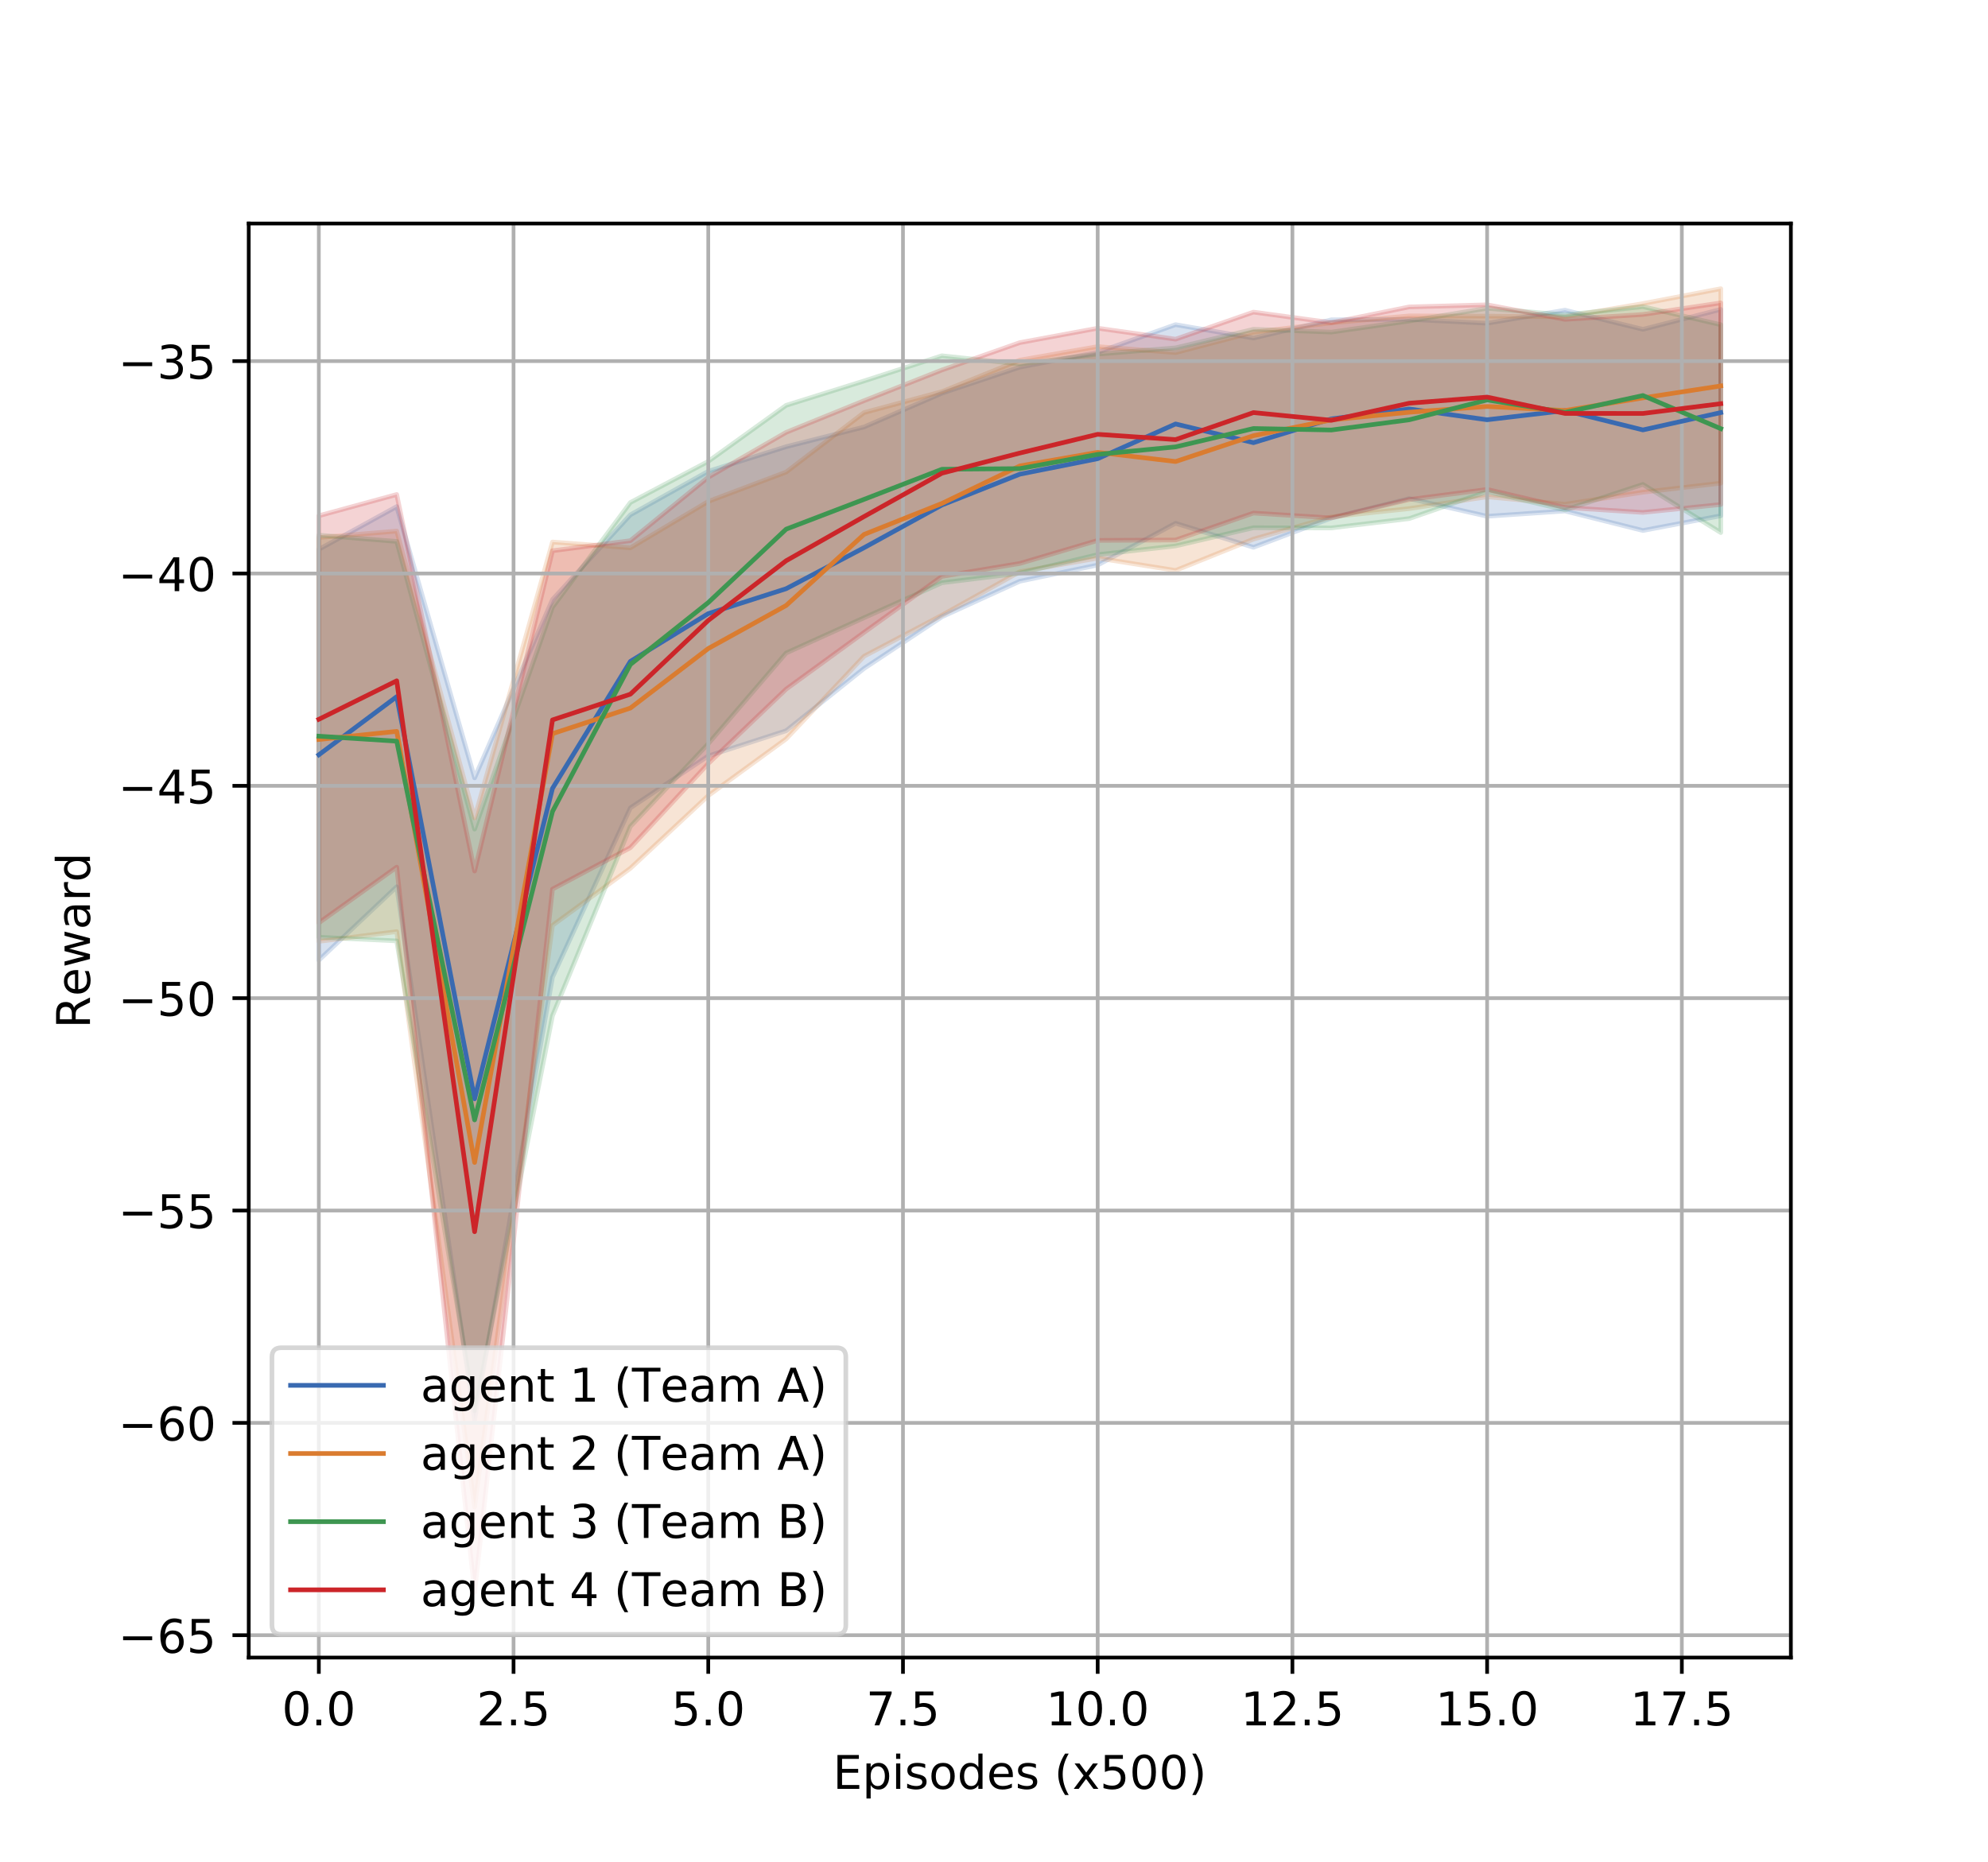 <?xml version="1.0" encoding="utf-8" standalone="no"?>
<!DOCTYPE svg PUBLIC "-//W3C//DTD SVG 1.1//EN"
  "http://www.w3.org/Graphics/SVG/1.1/DTD/svg11.dtd">
<!-- Created with matplotlib (http://matplotlib.org/) -->
<svg height="401pt" version="1.1" viewBox="0 0 428 401" width="428pt" xmlns="http://www.w3.org/2000/svg" xmlns:xlink="http://www.w3.org/1999/xlink">
 <defs>
  <style type="text/css">
*{stroke-linecap:butt;stroke-linejoin:round;}
  </style>
 </defs>
 <g id="figure_1">
  <g id="patch_1">
   <path d="M 0 401.04 
L 428.4 401.04 
L 428.4 0 
L 0 0 
z
" style="fill:#ffffff;"/>
  </g>
  <g id="axes_1">
   <g id="patch_2">
    <path d="M 53.55 356.926 
L 385.56 356.926 
L 385.56 48.125 
L 53.55 48.125 
z
" style="fill:#ffffff;"/>
   </g>
   <g id="PolyCollection_1">
    <defs>
     <path d="M 68.641 -282.743 
L 68.641 -194.268 
L 85.41 -210.1 
L 102.178 -95.31 
L 118.946 -190.6 
L 135.714 -227.075 
L 152.482 -238.259 
L 169.25 -243.688 
L 186.019 -257.095 
L 202.787 -268.226 
L 219.555 -275.88 
L 236.323 -279.369 
L 253.091 -288.363 
L 269.86 -283.187 
L 286.628 -289.493 
L 303.396 -293.683 
L 320.164 -289.866 
L 336.932 -291.006 
L 353.7 -286.801 
L 370.469 -289.979 
L 370.469 -334.418 
L 370.469 -334.418 
L 353.7 -330.123 
L 336.932 -334.249 
L 320.164 -331.438 
L 303.396 -332.266 
L 286.628 -332.182 
L 269.86 -328.242 
L 253.091 -331.136 
L 236.323 -325.171 
L 219.555 -321.979 
L 202.787 -316.37 
L 186.019 -309.094 
L 169.25 -304.853 
L 152.482 -299.558 
L 135.714 -290.18 
L 118.946 -271.944 
L 102.178 -233.542 
L 85.41 -291.955 
L 68.641 -282.743 
z
" id="me13b390992" style="stroke:#396ab1;stroke-opacity:0.2;"/>
    </defs>
    <g clip-path="url(#p56d05c4c39)">
     <use style="fill:#396ab1;fill-opacity:0.2;stroke:#396ab1;stroke-opacity:0.2;" x="0" xlink:href="#me13b390992" y="401.04"/>
    </g>
   </g>
   <g id="PolyCollection_2">
    <defs>
     <path d="M 68.641 -285.28 
L 68.641 -198.327 
L 85.41 -200.434 
L 102.178 -76.545 
L 118.946 -201.776 
L 135.714 -214.06 
L 152.482 -229.713 
L 169.25 -241.928 
L 186.019 -259.723 
L 202.787 -268.561 
L 219.555 -277.93 
L 236.323 -280.864 
L 253.091 -278.202 
L 269.86 -284.949 
L 286.628 -289.735 
L 303.396 -291.524 
L 320.164 -294.067 
L 336.932 -292.462 
L 353.7 -295.05 
L 370.469 -297.001 
L 370.469 -338.879 
L 370.469 -338.879 
L 353.7 -335.675 
L 336.932 -332.83 
L 320.164 -332.969 
L 303.396 -333.02 
L 286.628 -331.521 
L 269.86 -329.502 
L 253.091 -325.112 
L 236.323 -326.41 
L 219.555 -323.495 
L 202.787 -316.708 
L 186.019 -312.194 
L 169.25 -299.389 
L 152.482 -293.065 
L 135.714 -283.074 
L 118.946 -284.328 
L 102.178 -224.895 
L 85.41 -286.677 
L 68.641 -285.28 
z
" id="mae8a36d001" style="stroke:#da7c30;stroke-opacity:0.2;"/>
    </defs>
    <g clip-path="url(#p56d05c4c39)">
     <use style="fill:#da7c30;fill-opacity:0.2;stroke:#da7c30;stroke-opacity:0.2;" x="0" xlink:href="#mae8a36d001" y="401.04"/>
    </g>
   </g>
   <g id="PolyCollection_3">
    <defs>
     <path d="M 68.641 -285.807 
L 68.641 -199.225 
L 85.41 -198.432 
L 102.178 -97.276 
L 118.946 -182.311 
L 135.714 -223.07 
L 152.482 -240.89 
L 169.25 -260.428 
L 186.019 -268.014 
L 202.787 -275.551 
L 219.555 -277.616 
L 236.323 -281.607 
L 253.091 -283.484 
L 269.86 -287.399 
L 286.628 -287.357 
L 303.396 -289.372 
L 320.164 -295.183 
L 336.932 -291.233 
L 353.7 -296.734 
L 370.469 -286.356 
L 370.469 -331.118 
L 370.469 -331.118 
L 353.7 -335.009 
L 336.932 -333.235 
L 320.164 -334.66 
L 303.396 -331.921 
L 286.628 -329.531 
L 269.86 -330.135 
L 253.091 -326.138 
L 236.323 -324.787 
L 219.555 -322.645 
L 202.787 -324.435 
L 186.019 -319.007 
L 169.25 -313.763 
L 152.482 -301.691 
L 135.714 -292.835 
L 118.946 -270.285 
L 102.178 -222.5 
L 85.41 -284.449 
L 68.641 -285.807 
z
" id="m7b7bf6be75" style="stroke:#3e9651;stroke-opacity:0.2;"/>
    </defs>
    <g clip-path="url(#p56d05c4c39)">
     <use style="fill:#3e9651;fill-opacity:0.2;stroke:#3e9651;stroke-opacity:0.2;" x="0" xlink:href="#m7b7bf6be75" y="401.04"/>
    </g>
   </g>
   <g id="PolyCollection_4">
    <defs>
     <path d="M 68.641 -289.978 
L 68.641 -202.32 
L 85.41 -214.318 
L 102.178 -58.151 
L 118.946 -209.585 
L 135.714 -218.499 
L 152.482 -236.618 
L 169.25 -252.649 
L 186.019 -264.857 
L 202.787 -276.926 
L 219.555 -279.707 
L 236.323 -284.67 
L 253.091 -284.758 
L 269.86 -290.558 
L 286.628 -289.512 
L 303.396 -293.476 
L 320.164 -295.651 
L 336.932 -291.761 
L 353.7 -290.693 
L 370.469 -292.404 
L 370.469 -335.822 
L 370.469 -335.822 
L 353.7 -333.328 
L 336.932 -332.274 
L 320.164 -335.409 
L 303.396 -334.955 
L 286.628 -331.559 
L 269.86 -333.835 
L 253.091 -328.003 
L 236.323 -330.369 
L 219.555 -327.264 
L 202.787 -321.371 
L 186.019 -314.755 
L 169.25 -307.941 
L 152.482 -298.271 
L 135.714 -284.619 
L 118.946 -282.45 
L 102.178 -213.475 
L 85.41 -294.559 
L 68.641 -289.978 
z
" id="mdde7253ce5" style="stroke:#cc2529;stroke-opacity:0.2;"/>
    </defs>
    <g clip-path="url(#p56d05c4c39)">
     <use style="fill:#cc2529;fill-opacity:0.2;stroke:#cc2529;stroke-opacity:0.2;" x="0" xlink:href="#mdde7253ce5" y="401.04"/>
    </g>
   </g>
   <g id="matplotlib.axis_1">
    <g id="xtick_1">
     <g id="line2d_1">
      <path clip-path="url(#p56d05c4c39)" d="M 68.641 356.926 
L 68.641 48.125 
" style="fill:none;stroke:#b0b0b0;stroke-linecap:square;stroke-width:0.8;"/>
     </g>
     <g id="line2d_2">
      <defs>
       <path d="M 0 0 
L 0 3.5 
" id="m2771e7a297" style="stroke:#000000;stroke-width:0.8;"/>
      </defs>
      <g>
       <use style="stroke:#000000;stroke-width:0.8;" x="68.641" xlink:href="#m2771e7a297" y="356.926"/>
      </g>
     </g>
     <g id="text_1">
      <!-- 0.0 -->
      <defs>
       <path d="M 31.781 66.406 
Q 24.172 66.406 20.328 58.906 
Q 16.5 51.422 16.5 36.375 
Q 16.5 21.391 20.328 13.891 
Q 24.172 6.391 31.781 6.391 
Q 39.453 6.391 43.281 13.891 
Q 47.125 21.391 47.125 36.375 
Q 47.125 51.422 43.281 58.906 
Q 39.453 66.406 31.781 66.406 
z
M 31.781 74.219 
Q 44.047 74.219 50.516 64.516 
Q 56.984 54.828 56.984 36.375 
Q 56.984 17.969 50.516 8.266 
Q 44.047 -1.422 31.781 -1.422 
Q 19.531 -1.422 13.062 8.266 
Q 6.594 17.969 6.594 36.375 
Q 6.594 54.828 13.062 64.516 
Q 19.531 74.219 31.781 74.219 
z
" id="DejaVuSans-30"/>
       <path d="M 10.688 12.406 
L 21 12.406 
L 21 0 
L 10.688 0 
z
" id="DejaVuSans-2e"/>
      </defs>
      <g transform="translate(60.69 371.524)scale(0.1 -0.1)">
       <use xlink:href="#DejaVuSans-30"/>
       <use x="63.623" xlink:href="#DejaVuSans-2e"/>
       <use x="95.41" xlink:href="#DejaVuSans-30"/>
      </g>
     </g>
    </g>
    <g id="xtick_2">
     <g id="line2d_3">
      <path clip-path="url(#p56d05c4c39)" d="M 110.562 356.926 
L 110.562 48.125 
" style="fill:none;stroke:#b0b0b0;stroke-linecap:square;stroke-width:0.8;"/>
     </g>
     <g id="line2d_4">
      <g>
       <use style="stroke:#000000;stroke-width:0.8;" x="110.562" xlink:href="#m2771e7a297" y="356.926"/>
      </g>
     </g>
     <g id="text_2">
      <!-- 2.5 -->
      <defs>
       <path d="M 19.188 8.297 
L 53.609 8.297 
L 53.609 0 
L 7.328 0 
L 7.328 8.297 
Q 12.938 14.109 22.625 23.891 
Q 32.328 33.688 34.812 36.531 
Q 39.547 41.844 41.422 45.531 
Q 43.312 49.219 43.312 52.781 
Q 43.312 58.594 39.234 62.25 
Q 35.156 65.922 28.609 65.922 
Q 23.969 65.922 18.812 64.312 
Q 13.672 62.703 7.812 59.422 
L 7.812 69.391 
Q 13.766 71.781 18.938 73 
Q 24.125 74.219 28.422 74.219 
Q 39.75 74.219 46.484 68.547 
Q 53.219 62.891 53.219 53.422 
Q 53.219 48.922 51.531 44.891 
Q 49.859 40.875 45.406 35.406 
Q 44.188 33.984 37.641 27.219 
Q 31.109 20.453 19.188 8.297 
z
" id="DejaVuSans-32"/>
       <path d="M 10.797 72.906 
L 49.516 72.906 
L 49.516 64.594 
L 19.828 64.594 
L 19.828 46.734 
Q 21.969 47.469 24.109 47.828 
Q 26.266 48.188 28.422 48.188 
Q 40.625 48.188 47.75 41.5 
Q 54.891 34.812 54.891 23.391 
Q 54.891 11.625 47.562 5.094 
Q 40.234 -1.422 26.906 -1.422 
Q 22.312 -1.422 17.547 -0.641 
Q 12.797 0.141 7.719 1.703 
L 7.719 11.625 
Q 12.109 9.234 16.797 8.062 
Q 21.484 6.891 26.703 6.891 
Q 35.156 6.891 40.078 11.328 
Q 45.016 15.766 45.016 23.391 
Q 45.016 31 40.078 35.438 
Q 35.156 39.891 26.703 39.891 
Q 22.75 39.891 18.812 39.016 
Q 14.891 38.141 10.797 36.281 
z
" id="DejaVuSans-35"/>
      </defs>
      <g transform="translate(102.61 371.524)scale(0.1 -0.1)">
       <use xlink:href="#DejaVuSans-32"/>
       <use x="63.623" xlink:href="#DejaVuSans-2e"/>
       <use x="95.41" xlink:href="#DejaVuSans-35"/>
      </g>
     </g>
    </g>
    <g id="xtick_3">
     <g id="line2d_5">
      <path clip-path="url(#p56d05c4c39)" d="M 152.482 356.926 
L 152.482 48.125 
" style="fill:none;stroke:#b0b0b0;stroke-linecap:square;stroke-width:0.8;"/>
     </g>
     <g id="line2d_6">
      <g>
       <use style="stroke:#000000;stroke-width:0.8;" x="152.482" xlink:href="#m2771e7a297" y="356.926"/>
      </g>
     </g>
     <g id="text_3">
      <!-- 5.0 -->
      <g transform="translate(144.531 371.524)scale(0.1 -0.1)">
       <use xlink:href="#DejaVuSans-35"/>
       <use x="63.623" xlink:href="#DejaVuSans-2e"/>
       <use x="95.41" xlink:href="#DejaVuSans-30"/>
      </g>
     </g>
    </g>
    <g id="xtick_4">
     <g id="line2d_7">
      <path clip-path="url(#p56d05c4c39)" d="M 194.403 356.926 
L 194.403 48.125 
" style="fill:none;stroke:#b0b0b0;stroke-linecap:square;stroke-width:0.8;"/>
     </g>
     <g id="line2d_8">
      <g>
       <use style="stroke:#000000;stroke-width:0.8;" x="194.403" xlink:href="#m2771e7a297" y="356.926"/>
      </g>
     </g>
     <g id="text_4">
      <!-- 7.5 -->
      <defs>
       <path d="M 8.203 72.906 
L 55.078 72.906 
L 55.078 68.703 
L 28.609 0 
L 18.312 0 
L 43.219 64.594 
L 8.203 64.594 
z
" id="DejaVuSans-37"/>
      </defs>
      <g transform="translate(186.451 371.524)scale(0.1 -0.1)">
       <use xlink:href="#DejaVuSans-37"/>
       <use x="63.623" xlink:href="#DejaVuSans-2e"/>
       <use x="95.41" xlink:href="#DejaVuSans-35"/>
      </g>
     </g>
    </g>
    <g id="xtick_5">
     <g id="line2d_9">
      <path clip-path="url(#p56d05c4c39)" d="M 236.323 356.926 
L 236.323 48.125 
" style="fill:none;stroke:#b0b0b0;stroke-linecap:square;stroke-width:0.8;"/>
     </g>
     <g id="line2d_10">
      <g>
       <use style="stroke:#000000;stroke-width:0.8;" x="236.323" xlink:href="#m2771e7a297" y="356.926"/>
      </g>
     </g>
     <g id="text_5">
      <!-- 10.0 -->
      <defs>
       <path d="M 12.406 8.297 
L 28.516 8.297 
L 28.516 63.922 
L 10.984 60.406 
L 10.984 69.391 
L 28.422 72.906 
L 38.281 72.906 
L 38.281 8.297 
L 54.391 8.297 
L 54.391 0 
L 12.406 0 
z
" id="DejaVuSans-31"/>
      </defs>
      <g transform="translate(225.19 371.524)scale(0.1 -0.1)">
       <use xlink:href="#DejaVuSans-31"/>
       <use x="63.623" xlink:href="#DejaVuSans-30"/>
       <use x="127.246" xlink:href="#DejaVuSans-2e"/>
       <use x="159.033" xlink:href="#DejaVuSans-30"/>
      </g>
     </g>
    </g>
    <g id="xtick_6">
     <g id="line2d_11">
      <path clip-path="url(#p56d05c4c39)" d="M 278.244 356.926 
L 278.244 48.125 
" style="fill:none;stroke:#b0b0b0;stroke-linecap:square;stroke-width:0.8;"/>
     </g>
     <g id="line2d_12">
      <g>
       <use style="stroke:#000000;stroke-width:0.8;" x="278.244" xlink:href="#m2771e7a297" y="356.926"/>
      </g>
     </g>
     <g id="text_6">
      <!-- 12.5 -->
      <g transform="translate(267.111 371.524)scale(0.1 -0.1)">
       <use xlink:href="#DejaVuSans-31"/>
       <use x="63.623" xlink:href="#DejaVuSans-32"/>
       <use x="127.246" xlink:href="#DejaVuSans-2e"/>
       <use x="159.033" xlink:href="#DejaVuSans-35"/>
      </g>
     </g>
    </g>
    <g id="xtick_7">
     <g id="line2d_13">
      <path clip-path="url(#p56d05c4c39)" d="M 320.164 356.926 
L 320.164 48.125 
" style="fill:none;stroke:#b0b0b0;stroke-linecap:square;stroke-width:0.8;"/>
     </g>
     <g id="line2d_14">
      <g>
       <use style="stroke:#000000;stroke-width:0.8;" x="320.164" xlink:href="#m2771e7a297" y="356.926"/>
      </g>
     </g>
     <g id="text_7">
      <!-- 15.0 -->
      <g transform="translate(309.031 371.524)scale(0.1 -0.1)">
       <use xlink:href="#DejaVuSans-31"/>
       <use x="63.623" xlink:href="#DejaVuSans-35"/>
       <use x="127.246" xlink:href="#DejaVuSans-2e"/>
       <use x="159.033" xlink:href="#DejaVuSans-30"/>
      </g>
     </g>
    </g>
    <g id="xtick_8">
     <g id="line2d_15">
      <path clip-path="url(#p56d05c4c39)" d="M 362.085 356.926 
L 362.085 48.125 
" style="fill:none;stroke:#b0b0b0;stroke-linecap:square;stroke-width:0.8;"/>
     </g>
     <g id="line2d_16">
      <g>
       <use style="stroke:#000000;stroke-width:0.8;" x="362.085" xlink:href="#m2771e7a297" y="356.926"/>
      </g>
     </g>
     <g id="text_8">
      <!-- 17.5 -->
      <g transform="translate(350.952 371.524)scale(0.1 -0.1)">
       <use xlink:href="#DejaVuSans-31"/>
       <use x="63.623" xlink:href="#DejaVuSans-37"/>
       <use x="127.246" xlink:href="#DejaVuSans-2e"/>
       <use x="159.033" xlink:href="#DejaVuSans-35"/>
      </g>
     </g>
    </g>
    <g id="text_9">
     <!-- Episodes (x500) -->
     <defs>
      <path d="M 9.812 72.906 
L 55.906 72.906 
L 55.906 64.594 
L 19.672 64.594 
L 19.672 43.016 
L 54.391 43.016 
L 54.391 34.719 
L 19.672 34.719 
L 19.672 8.297 
L 56.781 8.297 
L 56.781 0 
L 9.812 0 
z
" id="DejaVuSans-45"/>
      <path d="M 18.109 8.203 
L 18.109 -20.797 
L 9.078 -20.797 
L 9.078 54.688 
L 18.109 54.688 
L 18.109 46.391 
Q 20.953 51.266 25.266 53.625 
Q 29.594 56 35.594 56 
Q 45.562 56 51.781 48.094 
Q 58.016 40.188 58.016 27.297 
Q 58.016 14.406 51.781 6.484 
Q 45.562 -1.422 35.594 -1.422 
Q 29.594 -1.422 25.266 0.953 
Q 20.953 3.328 18.109 8.203 
z
M 48.688 27.297 
Q 48.688 37.203 44.609 42.844 
Q 40.531 48.484 33.406 48.484 
Q 26.266 48.484 22.188 42.844 
Q 18.109 37.203 18.109 27.297 
Q 18.109 17.391 22.188 11.75 
Q 26.266 6.109 33.406 6.109 
Q 40.531 6.109 44.609 11.75 
Q 48.688 17.391 48.688 27.297 
z
" id="DejaVuSans-70"/>
      <path d="M 9.422 54.688 
L 18.406 54.688 
L 18.406 0 
L 9.422 0 
z
M 9.422 75.984 
L 18.406 75.984 
L 18.406 64.594 
L 9.422 64.594 
z
" id="DejaVuSans-69"/>
      <path d="M 44.281 53.078 
L 44.281 44.578 
Q 40.484 46.531 36.375 47.5 
Q 32.281 48.484 27.875 48.484 
Q 21.188 48.484 17.844 46.438 
Q 14.5 44.391 14.5 40.281 
Q 14.5 37.156 16.891 35.375 
Q 19.281 33.594 26.516 31.984 
L 29.594 31.297 
Q 39.156 29.25 43.188 25.516 
Q 47.219 21.781 47.219 15.094 
Q 47.219 7.469 41.188 3.016 
Q 35.156 -1.422 24.609 -1.422 
Q 20.219 -1.422 15.453 -0.562 
Q 10.688 0.297 5.422 2 
L 5.422 11.281 
Q 10.406 8.688 15.234 7.391 
Q 20.062 6.109 24.812 6.109 
Q 31.156 6.109 34.562 8.281 
Q 37.984 10.453 37.984 14.406 
Q 37.984 18.062 35.516 20.016 
Q 33.062 21.969 24.703 23.781 
L 21.578 24.516 
Q 13.234 26.266 9.516 29.906 
Q 5.812 33.547 5.812 39.891 
Q 5.812 47.609 11.281 51.797 
Q 16.75 56 26.812 56 
Q 31.781 56 36.172 55.266 
Q 40.578 54.547 44.281 53.078 
z
" id="DejaVuSans-73"/>
      <path d="M 30.609 48.391 
Q 23.391 48.391 19.188 42.75 
Q 14.984 37.109 14.984 27.297 
Q 14.984 17.484 19.156 11.844 
Q 23.344 6.203 30.609 6.203 
Q 37.797 6.203 41.984 11.859 
Q 46.188 17.531 46.188 27.297 
Q 46.188 37.016 41.984 42.703 
Q 37.797 48.391 30.609 48.391 
z
M 30.609 56 
Q 42.328 56 49.016 48.375 
Q 55.719 40.766 55.719 27.297 
Q 55.719 13.875 49.016 6.219 
Q 42.328 -1.422 30.609 -1.422 
Q 18.844 -1.422 12.172 6.219 
Q 5.516 13.875 5.516 27.297 
Q 5.516 40.766 12.172 48.375 
Q 18.844 56 30.609 56 
z
" id="DejaVuSans-6f"/>
      <path d="M 45.406 46.391 
L 45.406 75.984 
L 54.391 75.984 
L 54.391 0 
L 45.406 0 
L 45.406 8.203 
Q 42.578 3.328 38.25 0.953 
Q 33.938 -1.422 27.875 -1.422 
Q 17.969 -1.422 11.734 6.484 
Q 5.516 14.406 5.516 27.297 
Q 5.516 40.188 11.734 48.094 
Q 17.969 56 27.875 56 
Q 33.938 56 38.25 53.625 
Q 42.578 51.266 45.406 46.391 
z
M 14.797 27.297 
Q 14.797 17.391 18.875 11.75 
Q 22.953 6.109 30.078 6.109 
Q 37.203 6.109 41.297 11.75 
Q 45.406 17.391 45.406 27.297 
Q 45.406 37.203 41.297 42.844 
Q 37.203 48.484 30.078 48.484 
Q 22.953 48.484 18.875 42.844 
Q 14.797 37.203 14.797 27.297 
z
" id="DejaVuSans-64"/>
      <path d="M 56.203 29.594 
L 56.203 25.203 
L 14.891 25.203 
Q 15.484 15.922 20.484 11.062 
Q 25.484 6.203 34.422 6.203 
Q 39.594 6.203 44.453 7.469 
Q 49.312 8.734 54.109 11.281 
L 54.109 2.781 
Q 49.266 0.734 44.188 -0.344 
Q 39.109 -1.422 33.891 -1.422 
Q 20.797 -1.422 13.156 6.188 
Q 5.516 13.812 5.516 26.812 
Q 5.516 40.234 12.766 48.109 
Q 20.016 56 32.328 56 
Q 43.359 56 49.781 48.891 
Q 56.203 41.797 56.203 29.594 
z
M 47.219 32.234 
Q 47.125 39.594 43.094 43.984 
Q 39.062 48.391 32.422 48.391 
Q 24.906 48.391 20.391 44.141 
Q 15.875 39.891 15.188 32.172 
z
" id="DejaVuSans-65"/>
      <path id="DejaVuSans-20"/>
      <path d="M 31 75.875 
Q 24.469 64.656 21.281 53.656 
Q 18.109 42.672 18.109 31.391 
Q 18.109 20.125 21.312 9.062 
Q 24.516 -2 31 -13.188 
L 23.188 -13.188 
Q 15.875 -1.703 12.234 9.375 
Q 8.594 20.453 8.594 31.391 
Q 8.594 42.281 12.203 53.312 
Q 15.828 64.359 23.188 75.875 
z
" id="DejaVuSans-28"/>
      <path d="M 54.891 54.688 
L 35.109 28.078 
L 55.906 0 
L 45.312 0 
L 29.391 21.484 
L 13.484 0 
L 2.875 0 
L 24.125 28.609 
L 4.688 54.688 
L 15.281 54.688 
L 29.781 35.203 
L 44.281 54.688 
z
" id="DejaVuSans-78"/>
      <path d="M 8.016 75.875 
L 15.828 75.875 
Q 23.141 64.359 26.781 53.312 
Q 30.422 42.281 30.422 31.391 
Q 30.422 20.453 26.781 9.375 
Q 23.141 -1.703 15.828 -13.188 
L 8.016 -13.188 
Q 14.5 -2 17.703 9.062 
Q 20.906 20.125 20.906 31.391 
Q 20.906 42.672 17.703 53.656 
Q 14.5 64.656 8.016 75.875 
z
" id="DejaVuSans-29"/>
     </defs>
     <g transform="translate(179.319 385.202)scale(0.1 -0.1)">
      <use xlink:href="#DejaVuSans-45"/>
      <use x="63.184" xlink:href="#DejaVuSans-70"/>
      <use x="126.66" xlink:href="#DejaVuSans-69"/>
      <use x="154.443" xlink:href="#DejaVuSans-73"/>
      <use x="206.543" xlink:href="#DejaVuSans-6f"/>
      <use x="267.725" xlink:href="#DejaVuSans-64"/>
      <use x="331.201" xlink:href="#DejaVuSans-65"/>
      <use x="392.725" xlink:href="#DejaVuSans-73"/>
      <use x="444.824" xlink:href="#DejaVuSans-20"/>
      <use x="476.611" xlink:href="#DejaVuSans-28"/>
      <use x="515.625" xlink:href="#DejaVuSans-78"/>
      <use x="574.805" xlink:href="#DejaVuSans-35"/>
      <use x="638.428" xlink:href="#DejaVuSans-30"/>
      <use x="702.051" xlink:href="#DejaVuSans-30"/>
      <use x="765.674" xlink:href="#DejaVuSans-29"/>
     </g>
    </g>
   </g>
   <g id="matplotlib.axis_2">
    <g id="ytick_1">
     <g id="line2d_17">
      <path clip-path="url(#p56d05c4c39)" d="M 53.55 352.115 
L 385.56 352.115 
" style="fill:none;stroke:#b0b0b0;stroke-linecap:square;stroke-width:0.8;"/>
     </g>
     <g id="line2d_18">
      <defs>
       <path d="M 0 0 
L -3.5 0 
" id="mccfb660274" style="stroke:#000000;stroke-width:0.8;"/>
      </defs>
      <g>
       <use style="stroke:#000000;stroke-width:0.8;" x="53.55" xlink:href="#mccfb660274" y="352.115"/>
      </g>
     </g>
     <g id="text_10">
      <!-- −65 -->
      <defs>
       <path d="M 10.594 35.5 
L 73.188 35.5 
L 73.188 27.203 
L 10.594 27.203 
z
" id="DejaVuSans-2212"/>
       <path d="M 33.016 40.375 
Q 26.375 40.375 22.484 35.828 
Q 18.609 31.297 18.609 23.391 
Q 18.609 15.531 22.484 10.953 
Q 26.375 6.391 33.016 6.391 
Q 39.656 6.391 43.531 10.953 
Q 47.406 15.531 47.406 23.391 
Q 47.406 31.297 43.531 35.828 
Q 39.656 40.375 33.016 40.375 
z
M 52.594 71.297 
L 52.594 62.312 
Q 48.875 64.062 45.094 64.984 
Q 41.312 65.922 37.594 65.922 
Q 27.828 65.922 22.672 59.328 
Q 17.531 52.734 16.797 39.406 
Q 19.672 43.656 24.016 45.922 
Q 28.375 48.188 33.594 48.188 
Q 44.578 48.188 50.953 41.516 
Q 57.328 34.859 57.328 23.391 
Q 57.328 12.156 50.688 5.359 
Q 44.047 -1.422 33.016 -1.422 
Q 20.359 -1.422 13.672 8.266 
Q 6.984 17.969 6.984 36.375 
Q 6.984 53.656 15.188 63.938 
Q 23.391 74.219 37.203 74.219 
Q 40.922 74.219 44.703 73.484 
Q 48.484 72.75 52.594 71.297 
z
" id="DejaVuSans-36"/>
      </defs>
      <g transform="translate(25.445 355.914)scale(0.1 -0.1)">
       <use xlink:href="#DejaVuSans-2212"/>
       <use x="83.789" xlink:href="#DejaVuSans-36"/>
       <use x="147.412" xlink:href="#DejaVuSans-35"/>
      </g>
     </g>
    </g>
    <g id="ytick_2">
     <g id="line2d_19">
      <path clip-path="url(#p56d05c4c39)" d="M 53.55 306.389 
L 385.56 306.389 
" style="fill:none;stroke:#b0b0b0;stroke-linecap:square;stroke-width:0.8;"/>
     </g>
     <g id="line2d_20">
      <g>
       <use style="stroke:#000000;stroke-width:0.8;" x="53.55" xlink:href="#mccfb660274" y="306.389"/>
      </g>
     </g>
     <g id="text_11">
      <!-- −60 -->
      <g transform="translate(25.445 310.189)scale(0.1 -0.1)">
       <use xlink:href="#DejaVuSans-2212"/>
       <use x="83.789" xlink:href="#DejaVuSans-36"/>
       <use x="147.412" xlink:href="#DejaVuSans-30"/>
      </g>
     </g>
    </g>
    <g id="ytick_3">
     <g id="line2d_21">
      <path clip-path="url(#p56d05c4c39)" d="M 53.55 260.664 
L 385.56 260.664 
" style="fill:none;stroke:#b0b0b0;stroke-linecap:square;stroke-width:0.8;"/>
     </g>
     <g id="line2d_22">
      <g>
       <use style="stroke:#000000;stroke-width:0.8;" x="53.55" xlink:href="#mccfb660274" y="260.664"/>
      </g>
     </g>
     <g id="text_12">
      <!-- −55 -->
      <g transform="translate(25.445 264.463)scale(0.1 -0.1)">
       <use xlink:href="#DejaVuSans-2212"/>
       <use x="83.789" xlink:href="#DejaVuSans-35"/>
       <use x="147.412" xlink:href="#DejaVuSans-35"/>
      </g>
     </g>
    </g>
    <g id="ytick_4">
     <g id="line2d_23">
      <path clip-path="url(#p56d05c4c39)" d="M 53.55 214.939 
L 385.56 214.939 
" style="fill:none;stroke:#b0b0b0;stroke-linecap:square;stroke-width:0.8;"/>
     </g>
     <g id="line2d_24">
      <g>
       <use style="stroke:#000000;stroke-width:0.8;" x="53.55" xlink:href="#mccfb660274" y="214.939"/>
      </g>
     </g>
     <g id="text_13">
      <!-- −50 -->
      <g transform="translate(25.445 218.738)scale(0.1 -0.1)">
       <use xlink:href="#DejaVuSans-2212"/>
       <use x="83.789" xlink:href="#DejaVuSans-35"/>
       <use x="147.412" xlink:href="#DejaVuSans-30"/>
      </g>
     </g>
    </g>
    <g id="ytick_5">
     <g id="line2d_25">
      <path clip-path="url(#p56d05c4c39)" d="M 53.55 169.213 
L 385.56 169.213 
" style="fill:none;stroke:#b0b0b0;stroke-linecap:square;stroke-width:0.8;"/>
     </g>
     <g id="line2d_26">
      <g>
       <use style="stroke:#000000;stroke-width:0.8;" x="53.55" xlink:href="#mccfb660274" y="169.213"/>
      </g>
     </g>
     <g id="text_14">
      <!-- −45 -->
      <defs>
       <path d="M 37.797 64.312 
L 12.891 25.391 
L 37.797 25.391 
z
M 35.203 72.906 
L 47.609 72.906 
L 47.609 25.391 
L 58.016 25.391 
L 58.016 17.188 
L 47.609 17.188 
L 47.609 0 
L 37.797 0 
L 37.797 17.188 
L 4.891 17.188 
L 4.891 26.703 
z
" id="DejaVuSans-34"/>
      </defs>
      <g transform="translate(25.445 173.012)scale(0.1 -0.1)">
       <use xlink:href="#DejaVuSans-2212"/>
       <use x="83.789" xlink:href="#DejaVuSans-34"/>
       <use x="147.412" xlink:href="#DejaVuSans-35"/>
      </g>
     </g>
    </g>
    <g id="ytick_6">
     <g id="line2d_27">
      <path clip-path="url(#p56d05c4c39)" d="M 53.55 123.488 
L 385.56 123.488 
" style="fill:none;stroke:#b0b0b0;stroke-linecap:square;stroke-width:0.8;"/>
     </g>
     <g id="line2d_28">
      <g>
       <use style="stroke:#000000;stroke-width:0.8;" x="53.55" xlink:href="#mccfb660274" y="123.488"/>
      </g>
     </g>
     <g id="text_15">
      <!-- −40 -->
      <g transform="translate(25.445 127.287)scale(0.1 -0.1)">
       <use xlink:href="#DejaVuSans-2212"/>
       <use x="83.789" xlink:href="#DejaVuSans-34"/>
       <use x="147.412" xlink:href="#DejaVuSans-30"/>
      </g>
     </g>
    </g>
    <g id="ytick_7">
     <g id="line2d_29">
      <path clip-path="url(#p56d05c4c39)" d="M 53.55 77.762 
L 385.56 77.762 
" style="fill:none;stroke:#b0b0b0;stroke-linecap:square;stroke-width:0.8;"/>
     </g>
     <g id="line2d_30">
      <g>
       <use style="stroke:#000000;stroke-width:0.8;" x="53.55" xlink:href="#mccfb660274" y="77.762"/>
      </g>
     </g>
     <g id="text_16">
      <!-- −35 -->
      <defs>
       <path d="M 40.578 39.312 
Q 47.656 37.797 51.625 33 
Q 55.609 28.219 55.609 21.188 
Q 55.609 10.406 48.188 4.484 
Q 40.766 -1.422 27.094 -1.422 
Q 22.516 -1.422 17.656 -0.516 
Q 12.797 0.391 7.625 2.203 
L 7.625 11.719 
Q 11.719 9.328 16.594 8.109 
Q 21.484 6.891 26.812 6.891 
Q 36.078 6.891 40.938 10.547 
Q 45.797 14.203 45.797 21.188 
Q 45.797 27.641 41.281 31.266 
Q 36.766 34.906 28.719 34.906 
L 20.219 34.906 
L 20.219 43.016 
L 29.109 43.016 
Q 36.375 43.016 40.234 45.922 
Q 44.094 48.828 44.094 54.297 
Q 44.094 59.906 40.109 62.906 
Q 36.141 65.922 28.719 65.922 
Q 24.656 65.922 20.016 65.031 
Q 15.375 64.156 9.812 62.312 
L 9.812 71.094 
Q 15.438 72.656 20.344 73.438 
Q 25.25 74.219 29.594 74.219 
Q 40.828 74.219 47.359 69.109 
Q 53.906 64.016 53.906 55.328 
Q 53.906 49.266 50.438 45.094 
Q 46.969 40.922 40.578 39.312 
z
" id="DejaVuSans-33"/>
      </defs>
      <g transform="translate(25.445 81.561)scale(0.1 -0.1)">
       <use xlink:href="#DejaVuSans-2212"/>
       <use x="83.789" xlink:href="#DejaVuSans-33"/>
       <use x="147.412" xlink:href="#DejaVuSans-35"/>
      </g>
     </g>
    </g>
    <g id="text_17">
     <!-- Reward -->
     <defs>
      <path d="M 44.391 34.188 
Q 47.562 33.109 50.562 29.594 
Q 53.562 26.078 56.594 19.922 
L 66.609 0 
L 56 0 
L 46.688 18.703 
Q 43.062 26.031 39.672 28.422 
Q 36.281 30.812 30.422 30.812 
L 19.672 30.812 
L 19.672 0 
L 9.812 0 
L 9.812 72.906 
L 32.078 72.906 
Q 44.578 72.906 50.734 67.672 
Q 56.891 62.453 56.891 51.906 
Q 56.891 45.016 53.688 40.469 
Q 50.484 35.938 44.391 34.188 
z
M 19.672 64.797 
L 19.672 38.922 
L 32.078 38.922 
Q 39.203 38.922 42.844 42.219 
Q 46.484 45.516 46.484 51.906 
Q 46.484 58.297 42.844 61.547 
Q 39.203 64.797 32.078 64.797 
z
" id="DejaVuSans-52"/>
      <path d="M 4.203 54.688 
L 13.188 54.688 
L 24.422 12.016 
L 35.594 54.688 
L 46.188 54.688 
L 57.422 12.016 
L 68.609 54.688 
L 77.594 54.688 
L 63.281 0 
L 52.688 0 
L 40.922 44.828 
L 29.109 0 
L 18.5 0 
z
" id="DejaVuSans-77"/>
      <path d="M 34.281 27.484 
Q 23.391 27.484 19.188 25 
Q 14.984 22.516 14.984 16.5 
Q 14.984 11.719 18.141 8.906 
Q 21.297 6.109 26.703 6.109 
Q 34.188 6.109 38.703 11.406 
Q 43.219 16.703 43.219 25.484 
L 43.219 27.484 
z
M 52.203 31.203 
L 52.203 0 
L 43.219 0 
L 43.219 8.297 
Q 40.141 3.328 35.547 0.953 
Q 30.953 -1.422 24.312 -1.422 
Q 15.922 -1.422 10.953 3.297 
Q 6 8.016 6 15.922 
Q 6 25.141 12.172 29.828 
Q 18.359 34.516 30.609 34.516 
L 43.219 34.516 
L 43.219 35.406 
Q 43.219 41.609 39.141 45 
Q 35.062 48.391 27.688 48.391 
Q 23 48.391 18.547 47.266 
Q 14.109 46.141 10.016 43.891 
L 10.016 52.203 
Q 14.938 54.109 19.578 55.047 
Q 24.219 56 28.609 56 
Q 40.484 56 46.344 49.844 
Q 52.203 43.703 52.203 31.203 
z
" id="DejaVuSans-61"/>
      <path d="M 41.109 46.297 
Q 39.594 47.172 37.812 47.578 
Q 36.031 48 33.891 48 
Q 26.266 48 22.188 43.047 
Q 18.109 38.094 18.109 28.812 
L 18.109 0 
L 9.078 0 
L 9.078 54.688 
L 18.109 54.688 
L 18.109 46.188 
Q 20.953 51.172 25.484 53.578 
Q 30.031 56 36.531 56 
Q 37.453 56 38.578 55.875 
Q 39.703 55.766 41.062 55.516 
z
" id="DejaVuSans-72"/>
     </defs>
     <g transform="translate(19.366 221.455)rotate(-90)scale(0.1 -0.1)">
      <use xlink:href="#DejaVuSans-52"/>
      <use x="69.42" xlink:href="#DejaVuSans-65"/>
      <use x="130.943" xlink:href="#DejaVuSans-77"/>
      <use x="212.73" xlink:href="#DejaVuSans-61"/>
      <use x="274.01" xlink:href="#DejaVuSans-72"/>
      <use x="315.107" xlink:href="#DejaVuSans-64"/>
     </g>
    </g>
   </g>
   <g id="line2d_31">
    <path clip-path="url(#p56d05c4c39)" d="M 68.641 162.535 
L 85.41 150.012 
L 102.178 236.614 
L 118.946 169.768 
L 135.714 142.413 
L 152.482 132.131 
L 169.25 126.769 
L 186.019 117.945 
L 202.787 108.742 
L 219.555 102.11 
L 236.323 98.77 
L 253.091 91.291 
L 269.86 95.325 
L 286.628 90.203 
L 303.396 88.065 
L 320.164 90.388 
L 336.932 88.413 
L 353.7 92.578 
L 370.469 88.841 
" style="fill:none;stroke:#396ab1;stroke-linecap:square;"/>
   </g>
   <g id="line2d_32">
    <path clip-path="url(#p56d05c4c39)" d="M 68.641 159.236 
L 85.41 157.485 
L 102.178 250.32 
L 118.946 157.988 
L 135.714 152.473 
L 152.482 139.651 
L 169.25 130.381 
L 186.019 115.082 
L 202.787 108.406 
L 219.555 100.328 
L 236.323 97.403 
L 253.091 99.383 
L 269.86 93.815 
L 286.628 90.412 
L 303.396 88.768 
L 320.164 87.522 
L 336.932 88.394 
L 353.7 85.677 
L 370.469 83.1 
" style="fill:none;stroke:#da7c30;stroke-linecap:square;"/>
   </g>
   <g id="line2d_33">
    <path clip-path="url(#p56d05c4c39)" d="M 68.641 158.524 
L 85.41 159.599 
L 102.178 241.152 
L 118.946 174.742 
L 135.714 143.087 
L 152.482 129.75 
L 169.25 113.945 
L 186.019 107.53 
L 202.787 101.047 
L 219.555 100.91 
L 236.323 97.843 
L 253.091 96.229 
L 269.86 92.273 
L 286.628 92.596 
L 303.396 90.394 
L 320.164 86.118 
L 336.932 88.806 
L 353.7 85.168 
L 370.469 92.303 
" style="fill:none;stroke:#3e9651;stroke-linecap:square;"/>
   </g>
   <g id="line2d_34">
    <path clip-path="url(#p56d05c4c39)" d="M 68.641 154.891 
L 85.41 146.601 
L 102.178 265.227 
L 118.946 155.023 
L 135.714 149.481 
L 152.482 133.595 
L 169.25 120.745 
L 186.019 111.234 
L 202.787 101.892 
L 219.555 97.555 
L 236.323 93.521 
L 253.091 94.66 
L 269.86 88.843 
L 286.628 90.505 
L 303.396 86.824 
L 320.164 85.51 
L 336.932 89.023 
L 353.7 89.03 
L 370.469 86.927 
" style="fill:none;stroke:#cc2529;stroke-linecap:square;"/>
   </g>
   <g id="patch_3">
    <path d="M 53.55 356.926 
L 53.55 48.125 
" style="fill:none;stroke:#000000;stroke-linecap:square;stroke-linejoin:miter;stroke-width:0.8;"/>
   </g>
   <g id="patch_4">
    <path d="M 385.56 356.926 
L 385.56 48.125 
" style="fill:none;stroke:#000000;stroke-linecap:square;stroke-linejoin:miter;stroke-width:0.8;"/>
   </g>
   <g id="patch_5">
    <path d="M 53.55 356.926 
L 385.56 356.926 
" style="fill:none;stroke:#000000;stroke-linecap:square;stroke-linejoin:miter;stroke-width:0.8;"/>
   </g>
   <g id="patch_6">
    <path d="M 53.55 48.125 
L 385.56 48.125 
" style="fill:none;stroke:#000000;stroke-linecap:square;stroke-linejoin:miter;stroke-width:0.8;"/>
   </g>
   <g id="legend_1">
    <g id="patch_7">
     <path d="M 60.55 351.926 
L 180.102 351.926 
Q 182.102 351.926 182.102 349.926 
L 182.102 292.213 
Q 182.102 290.213 180.102 290.213 
L 60.55 290.213 
Q 58.55 290.213 58.55 292.213 
L 58.55 349.926 
Q 58.55 351.926 60.55 351.926 
z
" style="fill:#ffffff;opacity:0.8;stroke:#cccccc;stroke-linejoin:miter;"/>
    </g>
    <g id="line2d_35">
     <path d="M 62.55 298.312 
L 82.55 298.312 
" style="fill:none;stroke:#396ab1;stroke-linecap:square;"/>
    </g>
    <g id="line2d_36"/>
    <g id="text_18">
     <!-- agent 1 (Team A) -->
     <defs>
      <path d="M 45.406 27.984 
Q 45.406 37.75 41.375 43.109 
Q 37.359 48.484 30.078 48.484 
Q 22.859 48.484 18.828 43.109 
Q 14.797 37.75 14.797 27.984 
Q 14.797 18.266 18.828 12.891 
Q 22.859 7.516 30.078 7.516 
Q 37.359 7.516 41.375 12.891 
Q 45.406 18.266 45.406 27.984 
z
M 54.391 6.781 
Q 54.391 -7.172 48.188 -13.984 
Q 42 -20.797 29.203 -20.797 
Q 24.469 -20.797 20.266 -20.094 
Q 16.062 -19.391 12.109 -17.922 
L 12.109 -9.188 
Q 16.062 -11.328 19.922 -12.344 
Q 23.781 -13.375 27.781 -13.375 
Q 36.625 -13.375 41.016 -8.766 
Q 45.406 -4.156 45.406 5.172 
L 45.406 9.625 
Q 42.625 4.781 38.281 2.391 
Q 33.938 0 27.875 0 
Q 17.828 0 11.672 7.656 
Q 5.516 15.328 5.516 27.984 
Q 5.516 40.672 11.672 48.328 
Q 17.828 56 27.875 56 
Q 33.938 56 38.281 53.609 
Q 42.625 51.219 45.406 46.391 
L 45.406 54.688 
L 54.391 54.688 
z
" id="DejaVuSans-67"/>
      <path d="M 54.891 33.016 
L 54.891 0 
L 45.906 0 
L 45.906 32.719 
Q 45.906 40.484 42.875 44.328 
Q 39.844 48.188 33.797 48.188 
Q 26.516 48.188 22.312 43.547 
Q 18.109 38.922 18.109 30.906 
L 18.109 0 
L 9.078 0 
L 9.078 54.688 
L 18.109 54.688 
L 18.109 46.188 
Q 21.344 51.125 25.703 53.562 
Q 30.078 56 35.797 56 
Q 45.219 56 50.047 50.172 
Q 54.891 44.344 54.891 33.016 
z
" id="DejaVuSans-6e"/>
      <path d="M 18.312 70.219 
L 18.312 54.688 
L 36.812 54.688 
L 36.812 47.703 
L 18.312 47.703 
L 18.312 18.016 
Q 18.312 11.328 20.141 9.422 
Q 21.969 7.516 27.594 7.516 
L 36.812 7.516 
L 36.812 0 
L 27.594 0 
Q 17.188 0 13.234 3.875 
Q 9.281 7.766 9.281 18.016 
L 9.281 47.703 
L 2.688 47.703 
L 2.688 54.688 
L 9.281 54.688 
L 9.281 70.219 
z
" id="DejaVuSans-74"/>
      <path d="M -0.297 72.906 
L 61.375 72.906 
L 61.375 64.594 
L 35.5 64.594 
L 35.5 0 
L 25.594 0 
L 25.594 64.594 
L -0.297 64.594 
z
" id="DejaVuSans-54"/>
      <path d="M 52 44.188 
Q 55.375 50.25 60.062 53.125 
Q 64.75 56 71.094 56 
Q 79.641 56 84.281 50.016 
Q 88.922 44.047 88.922 33.016 
L 88.922 0 
L 79.891 0 
L 79.891 32.719 
Q 79.891 40.578 77.094 44.375 
Q 74.312 48.188 68.609 48.188 
Q 61.625 48.188 57.562 43.547 
Q 53.516 38.922 53.516 30.906 
L 53.516 0 
L 44.484 0 
L 44.484 32.719 
Q 44.484 40.625 41.703 44.406 
Q 38.922 48.188 33.109 48.188 
Q 26.219 48.188 22.156 43.531 
Q 18.109 38.875 18.109 30.906 
L 18.109 0 
L 9.078 0 
L 9.078 54.688 
L 18.109 54.688 
L 18.109 46.188 
Q 21.188 51.219 25.484 53.609 
Q 29.781 56 35.688 56 
Q 41.656 56 45.828 52.969 
Q 50 49.953 52 44.188 
z
" id="DejaVuSans-6d"/>
      <path d="M 34.188 63.188 
L 20.797 26.906 
L 47.609 26.906 
z
M 28.609 72.906 
L 39.797 72.906 
L 67.578 0 
L 57.328 0 
L 50.688 18.703 
L 17.828 18.703 
L 11.188 0 
L 0.781 0 
z
" id="DejaVuSans-41"/>
     </defs>
     <g transform="translate(90.55 301.812)scale(0.1 -0.1)">
      <use xlink:href="#DejaVuSans-61"/>
      <use x="61.279" xlink:href="#DejaVuSans-67"/>
      <use x="124.756" xlink:href="#DejaVuSans-65"/>
      <use x="186.279" xlink:href="#DejaVuSans-6e"/>
      <use x="249.658" xlink:href="#DejaVuSans-74"/>
      <use x="288.867" xlink:href="#DejaVuSans-20"/>
      <use x="320.654" xlink:href="#DejaVuSans-31"/>
      <use x="384.277" xlink:href="#DejaVuSans-20"/>
      <use x="416.064" xlink:href="#DejaVuSans-28"/>
      <use x="455.078" xlink:href="#DejaVuSans-54"/>
      <use x="515.896" xlink:href="#DejaVuSans-65"/>
      <use x="577.42" xlink:href="#DejaVuSans-61"/>
      <use x="638.699" xlink:href="#DejaVuSans-6d"/>
      <use x="736.111" xlink:href="#DejaVuSans-20"/>
      <use x="767.898" xlink:href="#DejaVuSans-41"/>
      <use x="836.307" xlink:href="#DejaVuSans-29"/>
     </g>
    </g>
    <g id="line2d_37">
     <path d="M 62.55 312.99 
L 82.55 312.99 
" style="fill:none;stroke:#da7c30;stroke-linecap:square;"/>
    </g>
    <g id="line2d_38"/>
    <g id="text_19">
     <!-- agent 2 (Team A) -->
     <g transform="translate(90.55 316.49)scale(0.1 -0.1)">
      <use xlink:href="#DejaVuSans-61"/>
      <use x="61.279" xlink:href="#DejaVuSans-67"/>
      <use x="124.756" xlink:href="#DejaVuSans-65"/>
      <use x="186.279" xlink:href="#DejaVuSans-6e"/>
      <use x="249.658" xlink:href="#DejaVuSans-74"/>
      <use x="288.867" xlink:href="#DejaVuSans-20"/>
      <use x="320.654" xlink:href="#DejaVuSans-32"/>
      <use x="384.277" xlink:href="#DejaVuSans-20"/>
      <use x="416.064" xlink:href="#DejaVuSans-28"/>
      <use x="455.078" xlink:href="#DejaVuSans-54"/>
      <use x="515.896" xlink:href="#DejaVuSans-65"/>
      <use x="577.42" xlink:href="#DejaVuSans-61"/>
      <use x="638.699" xlink:href="#DejaVuSans-6d"/>
      <use x="736.111" xlink:href="#DejaVuSans-20"/>
      <use x="767.898" xlink:href="#DejaVuSans-41"/>
      <use x="836.307" xlink:href="#DejaVuSans-29"/>
     </g>
    </g>
    <g id="line2d_39">
     <path d="M 62.55 327.668 
L 82.55 327.668 
" style="fill:none;stroke:#3e9651;stroke-linecap:square;"/>
    </g>
    <g id="line2d_40"/>
    <g id="text_20">
     <!-- agent 3 (Team B) -->
     <defs>
      <path d="M 19.672 34.812 
L 19.672 8.109 
L 35.5 8.109 
Q 43.453 8.109 47.281 11.406 
Q 51.125 14.703 51.125 21.484 
Q 51.125 28.328 47.281 31.562 
Q 43.453 34.812 35.5 34.812 
z
M 19.672 64.797 
L 19.672 42.828 
L 34.281 42.828 
Q 41.5 42.828 45.031 45.531 
Q 48.578 48.25 48.578 53.812 
Q 48.578 59.328 45.031 62.062 
Q 41.5 64.797 34.281 64.797 
z
M 9.812 72.906 
L 35.016 72.906 
Q 46.297 72.906 52.391 68.219 
Q 58.5 63.531 58.5 54.891 
Q 58.5 48.188 55.375 44.234 
Q 52.25 40.281 46.188 39.312 
Q 53.469 37.75 57.5 32.781 
Q 61.531 27.828 61.531 20.406 
Q 61.531 10.641 54.891 5.312 
Q 48.25 0 35.984 0 
L 9.812 0 
z
" id="DejaVuSans-42"/>
     </defs>
     <g transform="translate(90.55 331.168)scale(0.1 -0.1)">
      <use xlink:href="#DejaVuSans-61"/>
      <use x="61.279" xlink:href="#DejaVuSans-67"/>
      <use x="124.756" xlink:href="#DejaVuSans-65"/>
      <use x="186.279" xlink:href="#DejaVuSans-6e"/>
      <use x="249.658" xlink:href="#DejaVuSans-74"/>
      <use x="288.867" xlink:href="#DejaVuSans-20"/>
      <use x="320.654" xlink:href="#DejaVuSans-33"/>
      <use x="384.277" xlink:href="#DejaVuSans-20"/>
      <use x="416.064" xlink:href="#DejaVuSans-28"/>
      <use x="455.078" xlink:href="#DejaVuSans-54"/>
      <use x="515.896" xlink:href="#DejaVuSans-65"/>
      <use x="577.42" xlink:href="#DejaVuSans-61"/>
      <use x="638.699" xlink:href="#DejaVuSans-6d"/>
      <use x="736.111" xlink:href="#DejaVuSans-20"/>
      <use x="767.898" xlink:href="#DejaVuSans-42"/>
      <use x="836.502" xlink:href="#DejaVuSans-29"/>
     </g>
    </g>
    <g id="line2d_41">
     <path d="M 62.55 342.346 
L 82.55 342.346 
" style="fill:none;stroke:#cc2529;stroke-linecap:square;"/>
    </g>
    <g id="line2d_42"/>
    <g id="text_21">
     <!-- agent 4 (Team B) -->
     <g transform="translate(90.55 345.846)scale(0.1 -0.1)">
      <use xlink:href="#DejaVuSans-61"/>
      <use x="61.279" xlink:href="#DejaVuSans-67"/>
      <use x="124.756" xlink:href="#DejaVuSans-65"/>
      <use x="186.279" xlink:href="#DejaVuSans-6e"/>
      <use x="249.658" xlink:href="#DejaVuSans-74"/>
      <use x="288.867" xlink:href="#DejaVuSans-20"/>
      <use x="320.654" xlink:href="#DejaVuSans-34"/>
      <use x="384.277" xlink:href="#DejaVuSans-20"/>
      <use x="416.064" xlink:href="#DejaVuSans-28"/>
      <use x="455.078" xlink:href="#DejaVuSans-54"/>
      <use x="515.896" xlink:href="#DejaVuSans-65"/>
      <use x="577.42" xlink:href="#DejaVuSans-61"/>
      <use x="638.699" xlink:href="#DejaVuSans-6d"/>
      <use x="736.111" xlink:href="#DejaVuSans-20"/>
      <use x="767.898" xlink:href="#DejaVuSans-42"/>
      <use x="836.502" xlink:href="#DejaVuSans-29"/>
     </g>
    </g>
   </g>
  </g>
 </g>
 <defs>
  <clipPath id="p56d05c4c39">
   <rect height="308.801" width="332.01" x="53.55" y="48.125"/>
  </clipPath>
 </defs>
</svg>
